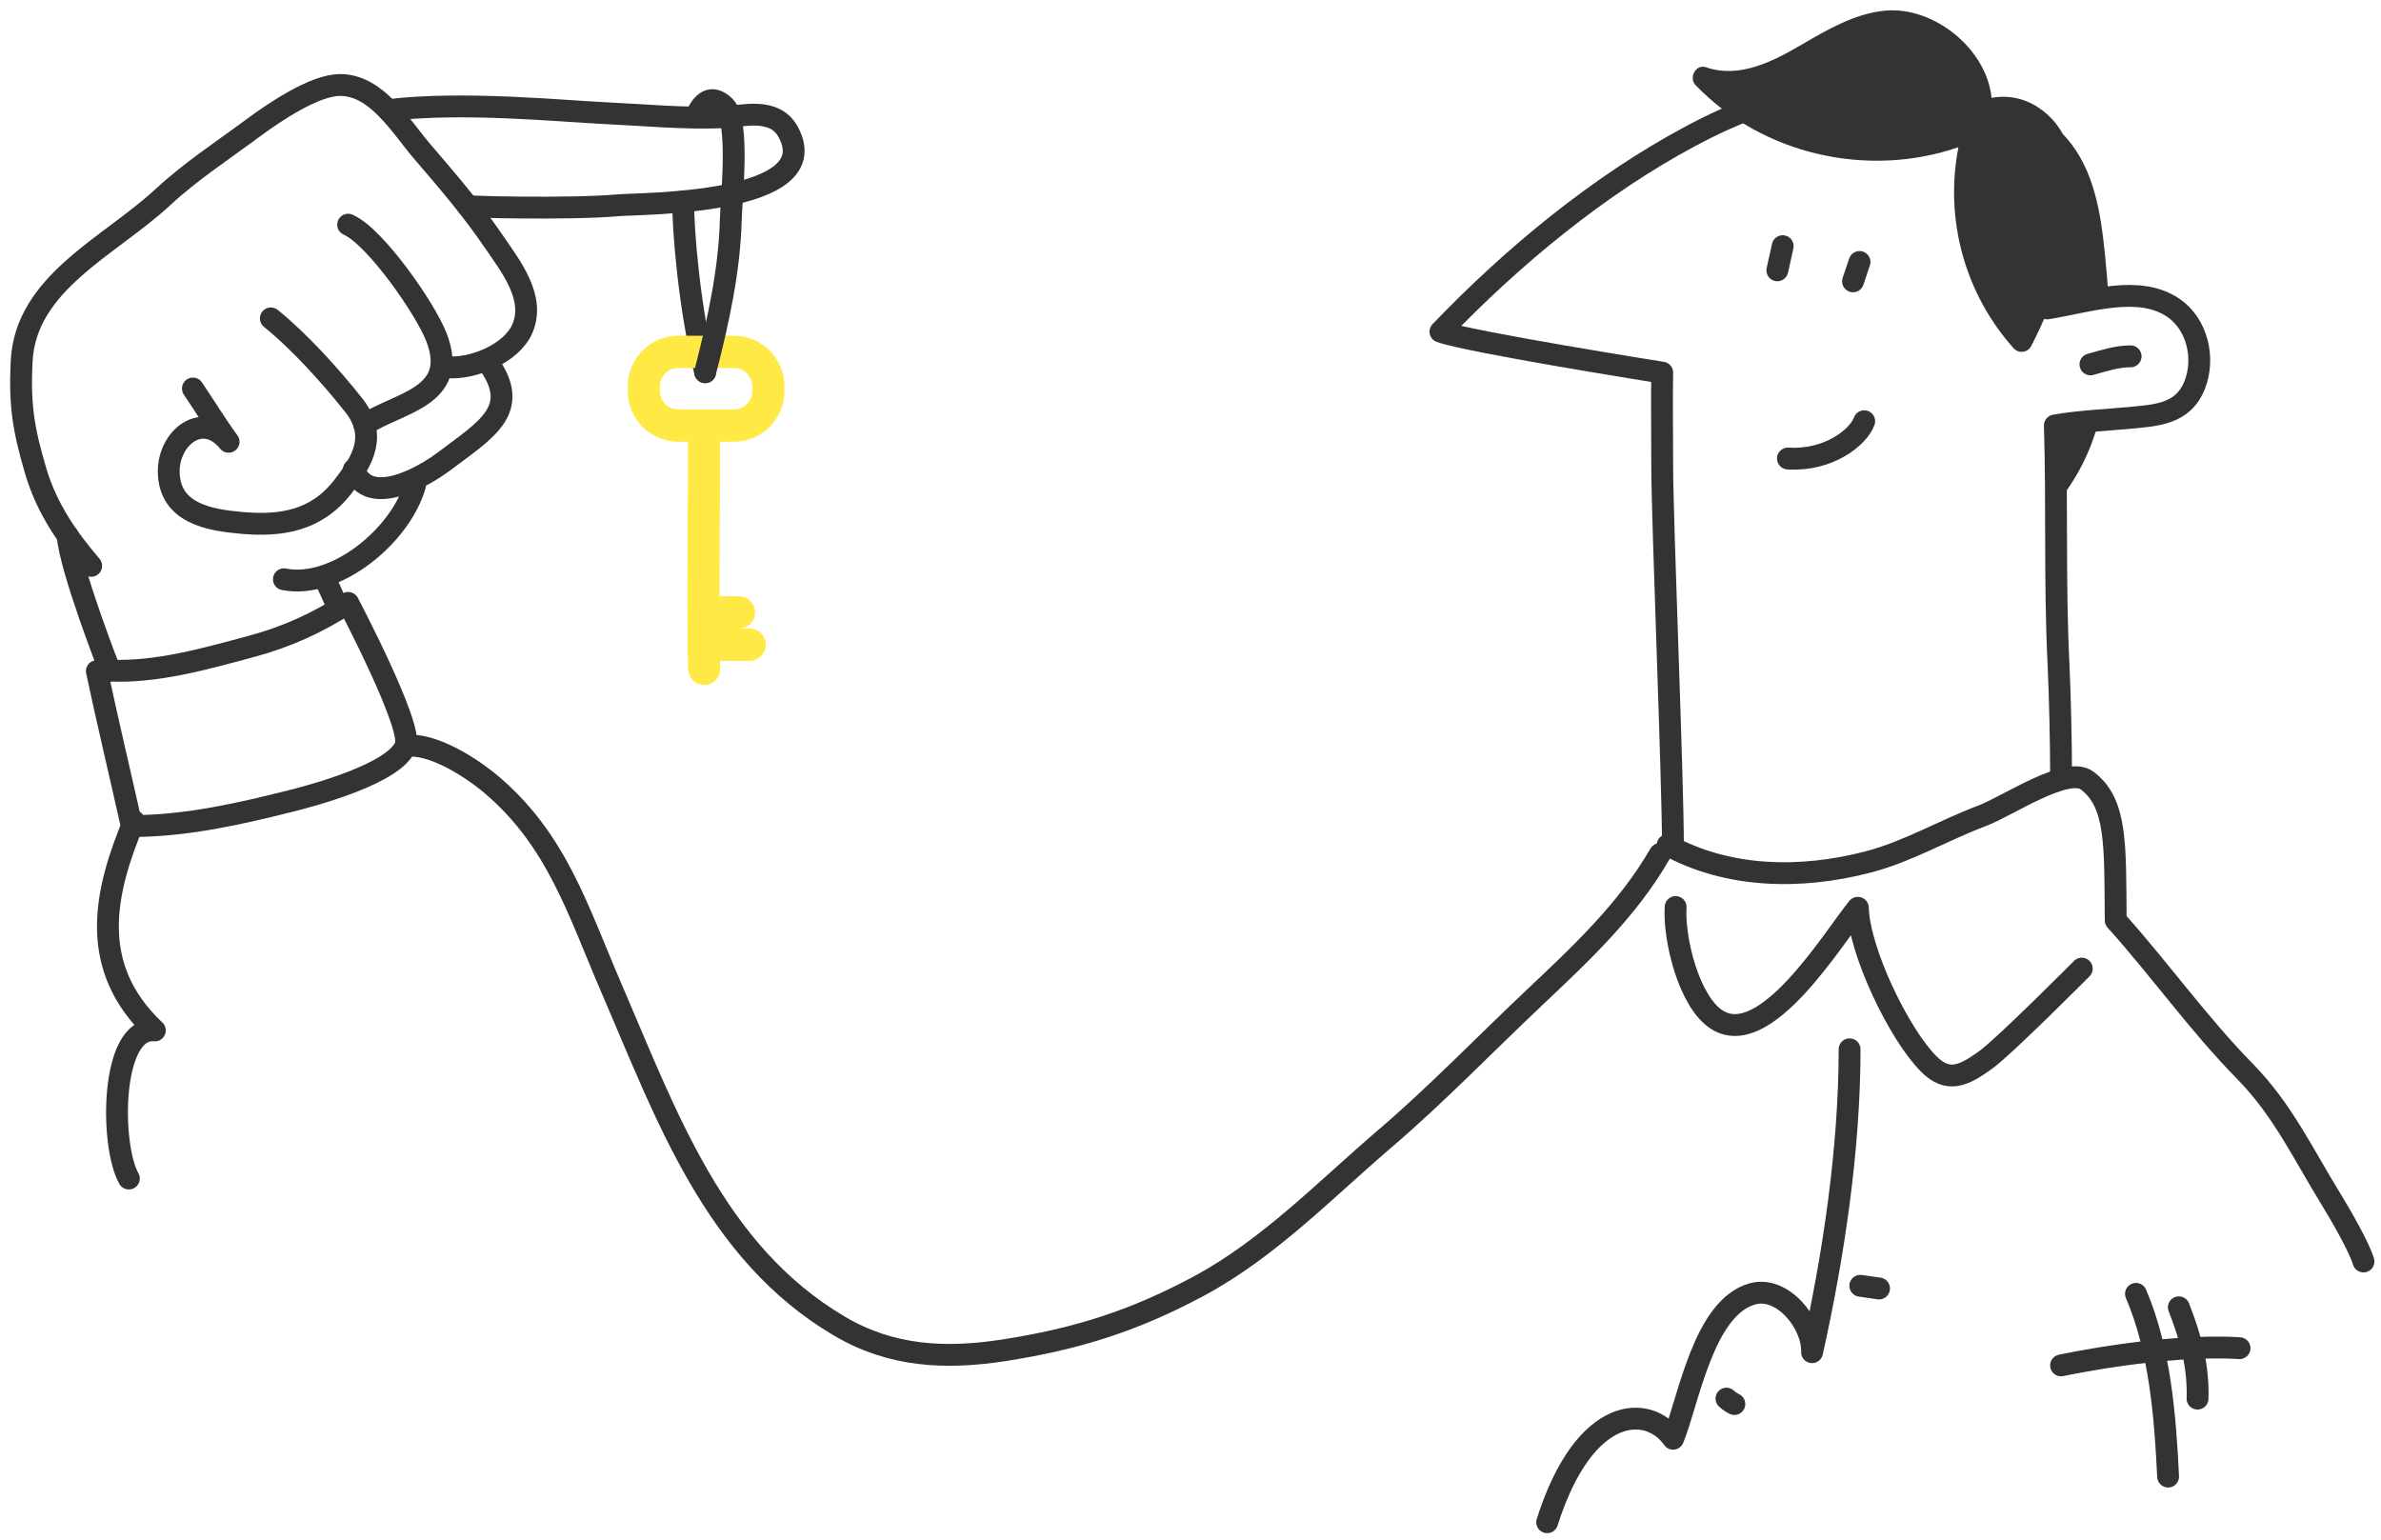 <svg width="218" height="141" viewBox="0 0 218 141" fill="none" xmlns="http://www.w3.org/2000/svg">
<path d="M17.662 35.572C18.698 37.101 19.773 38.869 20.93 40.45C18.554 37.527 15.417 40.083 15.45 43.199C15.489 47.011 19.195 47.618 22.078 47.871C25.673 48.199 28.918 47.72 31.346 44.62C33.36 42.051 34.52 39.784 32.369 37.075C30.219 34.365 27.366 31.219 24.797 29.152" stroke="#333333" stroke-width="2" stroke-linecap="round" stroke-linejoin="round"/>
<path d="M8.349 51.811C6.185 49.265 4.274 46.562 3.254 43.075C2.146 39.306 1.786 37.104 1.979 33.105C2.326 25.888 10.013 22.591 14.918 18.045C17.481 15.67 20.39 13.78 23.164 11.72C25.125 10.27 28.802 7.783 31.126 7.783C34.502 7.764 36.715 11.608 38.643 13.852C41.081 16.696 43.153 19.101 45.261 22.185C46.758 24.383 49.039 27.246 47.833 30.078C46.853 32.374 43.29 33.821 40.941 33.624" stroke="#333333" stroke-width="2" stroke-linecap="round" stroke-linejoin="round"/>
<path d="M31.875 20.57C34.352 21.65 38.964 28.279 39.967 30.894C42.088 36.405 36.398 36.845 33.359 38.902" stroke="#333333" stroke-width="2" stroke-linecap="round" stroke-linejoin="round"/>
<path d="M10.067 61.401C14.381 61.585 18.858 60.306 23.029 59.18C26.173 58.344 29.161 57 31.876 55.201C31.876 55.201 37.85 66.529 37.135 68.297C36.099 70.862 28.578 72.85 26.486 73.372C22.215 74.435 17.175 75.635 12.064 75.635C11.031 71.026 9.844 66.03 8.867 61.45C9.305 61.264 9.462 61.467 10.067 61.401Z" stroke="#333333" stroke-width="2" stroke-linecap="round" stroke-linejoin="round"/>
<path d="M44.618 33.117C47.854 37.503 44.5 39.33 40.696 42.214C38.715 43.717 33.721 46.515 32.395 42.998" stroke="#333333" stroke-width="2" stroke-linecap="round" stroke-linejoin="round"/>
<path d="M10.066 61.403C10.066 61.403 6.454 52.194 6.189 49.035" stroke="#333333" stroke-width="2" stroke-linecap="round" stroke-linejoin="round"/>
<path d="M38 44.43C36.693 49.022 30.741 53.979 25.992 53.038" stroke="#333333" stroke-width="2" stroke-linecap="round" stroke-linejoin="round"/>
<path d="M29.668 52.791L30.894 55.497" stroke="#333333" stroke-width="2" stroke-linecap="round" stroke-linejoin="round"/>
<path d="M12.27 75.178C9.548 81.676 7.989 88.519 14.179 94.346C10.106 93.955 10.064 104.843 11.799 107.907" stroke="#333333" stroke-width="2" stroke-linecap="round" stroke-linejoin="round"/>
<path d="M37.133 68.297C39.561 67.985 43.13 70.239 45.107 71.938C51.013 77.006 52.909 83.348 55.948 90.394C60.998 102.092 65.394 114.67 76.865 121.424C81.595 124.213 86.543 124.465 91.9 123.635C98.675 122.586 103.943 120.886 109.807 117.73C116.196 114.289 121.331 108.932 126.847 104.215C131.505 100.229 135.914 95.659 140.401 91.421C144.751 87.314 149.016 83.331 151.977 78.194" stroke="#333333" stroke-width="2" stroke-linecap="round" stroke-linejoin="round"/>
<path d="M35.551 10.08C42.493 9.263 51.275 10.169 55.442 10.362C59.017 10.529 62.651 10.89 66.247 10.733C67.861 10.661 70.901 9.749 72.165 12.081C75.806 18.793 58.517 18.619 56.618 18.793C52.35 19.187 42.238 18.944 42.819 18.846" stroke="#333333" stroke-width="2" stroke-linecap="round" stroke-linejoin="round"/>
<path d="M62.554 18.447C62.528 20.904 63.077 28.033 64.564 34.085" stroke="#333333" stroke-width="2" stroke-linecap="round" stroke-linejoin="round"/>
<path d="M188.709 71.178C188.709 68.028 188.611 63.682 188.464 60.611C188.114 53.394 188.363 46.177 188.137 38.96C190.147 38.579 193.367 38.419 194.834 38.274C197.37 38.028 199.88 37.986 200.959 35.207C201.897 32.796 201.178 29.679 198.998 28.19C195.844 26.035 191.317 27.603 187.441 28.239C186.872 22.869 185.758 17.259 183.068 13.149C180.558 9.294 173.191 7.533 168.818 7.986C163.589 8.524 159.36 10.013 154.765 12.477C146.388 16.954 138.489 23.479 131.887 30.365C134.554 31.323 152.189 34.118 152.189 34.118C152.144 36.513 152.189 39.901 152.189 42.67C152.189 47.722 153.17 71.21 153.17 77.407" stroke="#333333" stroke-width="2" stroke-linecap="round" stroke-linejoin="round"/>
<path d="M163.699 41.983C167.428 42.216 170.157 40.038 170.684 38.568" stroke="#333333" stroke-width="2" stroke-linecap="round" stroke-linejoin="round"/>
<path d="M163.221 22.539L162.73 24.75" stroke="#333333" stroke-width="2" stroke-linecap="round" stroke-linejoin="round"/>
<path d="M170.255 23.986L169.66 25.761" stroke="#333333" stroke-width="2" stroke-linecap="round" stroke-linejoin="round"/>
<path d="M152.684 77.375C158.168 80.386 164.812 80.55 171.061 78.917C174.696 77.965 177.836 76.072 181.477 74.695C183.847 73.799 189.253 70.085 191.096 71.47C193.844 73.537 193.648 77.375 193.71 84.264C197.786 88.797 201.27 93.738 205.555 98.104C208.996 101.611 210.866 105.649 213.435 109.815C214.32 111.249 216.023 114.224 216.396 115.501" stroke="#333333" stroke-width="2" stroke-linecap="round" stroke-linejoin="round"/>
<path d="M153.418 83.047C153.228 85.917 154.62 91.75 157.215 93.377C161.654 96.162 167.821 85.904 170.102 83.116C170.2 87.052 173.857 94.693 176.603 97.428C178.368 99.19 179.793 98.485 181.763 97.078C183.505 95.834 190.604 88.686 190.604 88.686" stroke="#333333" stroke-width="2" stroke-linecap="round" stroke-linejoin="round"/>
<path d="M169.345 96.074C169.345 105.174 167.874 115.012 165.91 123.807C166.005 121.183 163.204 117.702 160.459 118.464C155.955 119.717 154.615 128.22 153.187 131.73C150.968 128.551 145.088 128.551 141.656 139.377" stroke="#333333" stroke-width="2" stroke-linecap="round" stroke-linejoin="round"/>
<path d="M188.707 125.017C188.707 125.017 198.022 123.003 205.049 123.439" stroke="#333333" stroke-width="2" stroke-linecap="round" stroke-linejoin="round"/>
<path d="M199.49 119.695C200.572 122.461 201.294 125.016 201.203 128.057" stroke="#333333" stroke-width="2" stroke-linecap="round" stroke-linejoin="round"/>
<path d="M195.566 118.465C197.772 123.602 198.243 129.701 198.508 135.195" stroke="#333333" stroke-width="2" stroke-linecap="round" stroke-linejoin="round"/>
<path d="M170.326 117.727L172.042 117.973" stroke="#333333" stroke-width="2" stroke-linecap="round" stroke-linejoin="round"/>
<path d="M158.072 128.057C158.288 128.255 158.531 128.422 158.795 128.552" stroke="#333333" stroke-width="2" stroke-linecap="round" stroke-linejoin="round"/>
<path d="M188.243 46.165C190.115 43.938 191.456 41.313 192.165 38.488C190.786 38.6 189.26 38.744 188.119 38.961C188.211 41.359 188.234 43.763 188.243 46.165Z" fill="#333333"/>
<path d="M193.044 27.218C192.969 25.86 192.851 24.515 192.717 23.193C192.338 19.512 191.737 15.553 189.23 12.666C189.116 12.531 188.992 12.4 188.867 12.272C188.359 11.342 187.64 10.544 186.769 9.943C186.135 9.489 185.417 9.168 184.656 8.999C183.896 8.83 183.11 8.816 182.344 8.959C181.89 4.435 177.01 0.551 172.585 0.977C169.83 1.243 167.356 2.687 165.025 4.048C162.368 5.596 159.309 7.22 156.201 6.161C155.243 5.833 154.599 7.145 155.25 7.801C161.394 14.185 171.039 16.33 179.311 13.476C178.672 16.738 178.8 20.105 179.684 23.309C180.569 26.513 182.185 29.465 184.406 31.932C184.512 32.038 184.641 32.119 184.783 32.167C184.925 32.216 185.076 32.231 185.225 32.212C185.374 32.192 185.516 32.139 185.641 32.056C185.766 31.973 185.87 31.862 185.946 31.732C186.544 30.587 187.083 29.409 187.58 28.212C189.315 27.923 191.208 27.444 193.044 27.218Z" fill="#333333"/>
<path d="M191.398 33.363C192.595 33.035 193.801 32.625 195.075 32.625" stroke="#333333" stroke-width="2" stroke-linecap="round" stroke-linejoin="round"/>
<path d="M67.205 30.74H62.093C60.87 30.741 59.697 31.229 58.832 32.097C57.967 32.965 57.48 34.141 57.478 35.369V35.809C57.479 37.036 57.965 38.213 58.83 39.082C59.694 39.95 60.867 40.439 62.09 40.441H62.989C62.989 41.002 62.989 41.691 62.989 42.481C62.94 50.791 62.897 59.786 63.008 61.344C63.036 61.716 63.202 62.064 63.474 62.319C63.746 62.573 64.104 62.715 64.476 62.715H64.584C64.776 62.701 64.965 62.649 65.137 62.562C65.31 62.475 65.464 62.354 65.59 62.207C65.716 62.06 65.812 61.89 65.873 61.706C65.934 61.522 65.958 61.327 65.943 61.134C65.943 60.999 65.924 60.783 65.917 60.504H68.643C69.033 60.504 69.407 60.349 69.683 60.072C69.959 59.795 70.114 59.419 70.114 59.028C70.114 58.636 69.959 58.261 69.683 57.984C69.407 57.707 69.033 57.552 68.643 57.552H67.662C68.053 57.552 68.427 57.396 68.703 57.119C68.978 56.842 69.133 56.467 69.133 56.075C69.133 55.684 68.978 55.308 68.703 55.032C68.427 54.755 68.053 54.599 67.662 54.599H65.881C65.881 50.551 65.911 45.594 65.93 42.501C65.93 41.707 65.93 41.011 65.93 40.444H67.202C68.425 40.442 69.598 39.954 70.463 39.085C71.328 38.217 71.815 37.04 71.817 35.812V35.372C71.816 34.145 71.33 32.967 70.465 32.099C69.6 31.231 68.428 30.742 67.205 30.74ZM68.878 35.809C68.877 36.254 68.701 36.681 68.387 36.995C68.074 37.31 67.648 37.487 67.205 37.488H62.093C61.65 37.487 61.225 37.31 60.912 36.995C60.599 36.68 60.423 36.254 60.423 35.809V35.369C60.423 34.924 60.599 34.498 60.912 34.184C61.226 33.869 61.65 33.693 62.093 33.693H67.205C67.648 33.693 68.073 33.869 68.387 34.184C68.701 34.498 68.877 34.924 68.878 35.369V35.809Z" fill="#FFE945"/>
<path d="M64.565 34.075C65.839 29.154 66.79 24.604 66.908 20.159C66.954 18.299 67.745 11.128 66.369 9.763C65.133 8.54 64.28 9.366 63.715 10.665" stroke="#333333" stroke-width="2" stroke-linecap="round" stroke-linejoin="round"/>
</svg>
